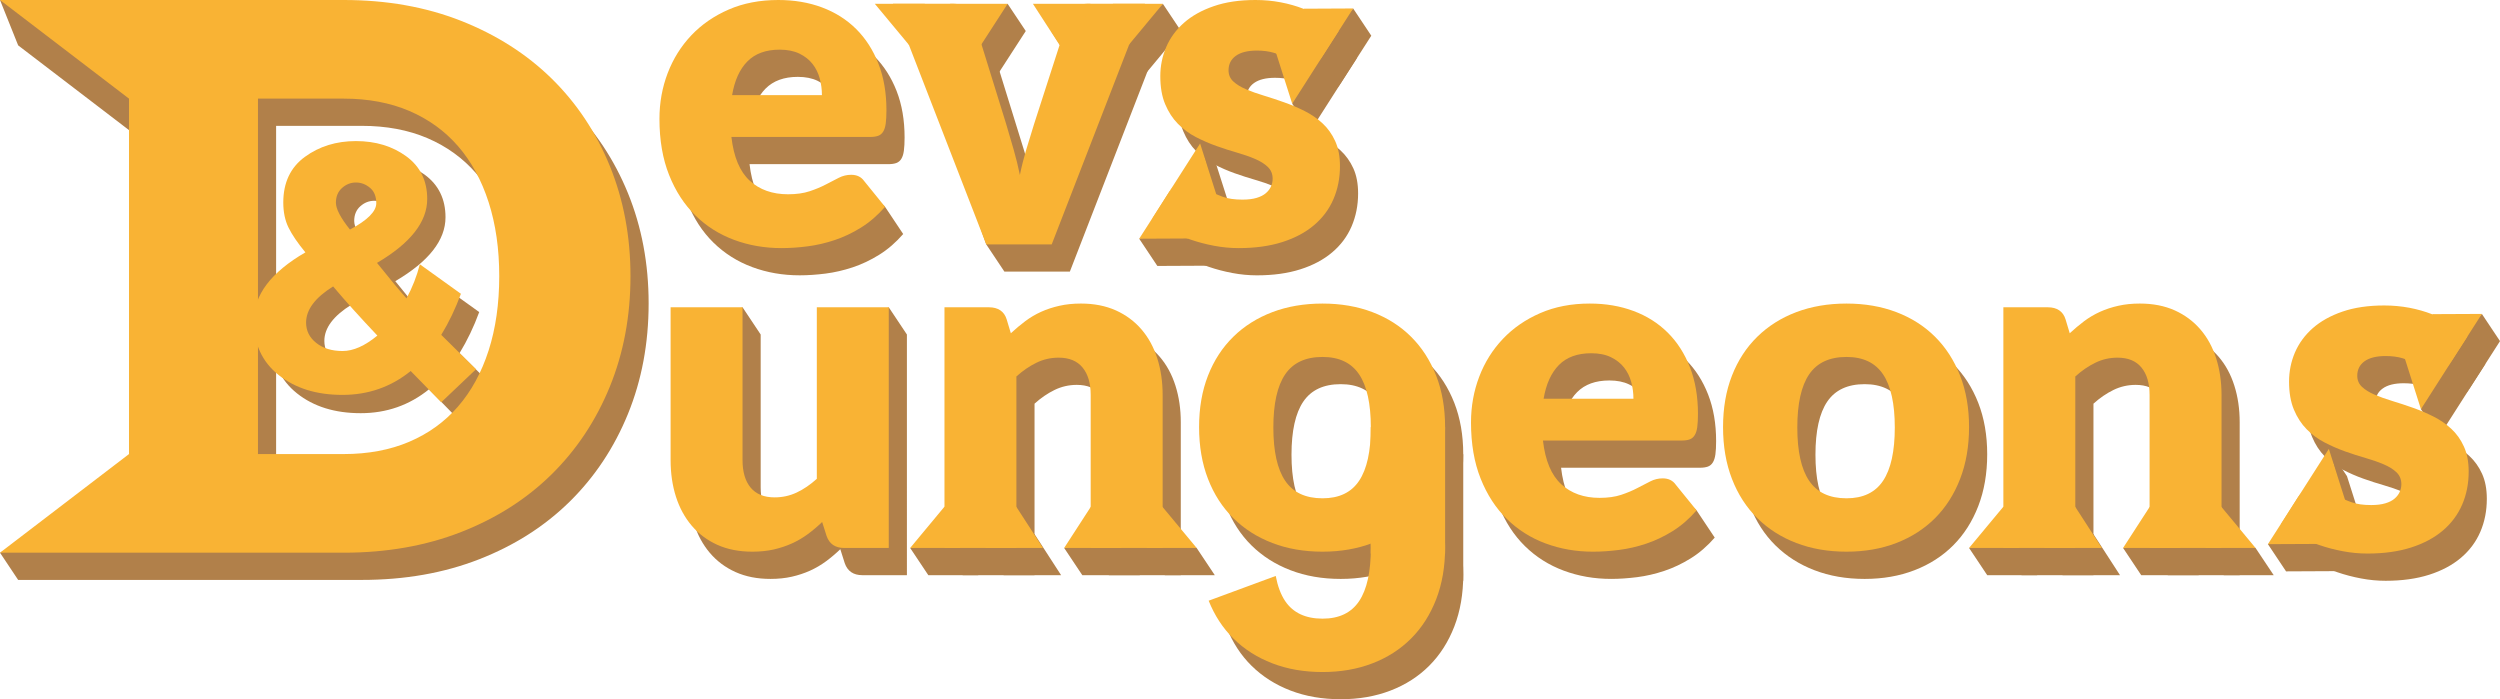 <?xml version="1.0" encoding="utf-8"?>
<!-- Generator: Adobe Illustrator 16.0.0, SVG Export Plug-In . SVG Version: 6.00 Build 0)  -->
<!DOCTYPE svg PUBLIC "-//W3C//DTD SVG 1.1//EN" "http://www.w3.org/Graphics/SVG/1.1/DTD/svg11.dtd">
<svg version="1.1" id="Capa_1" xmlns="http://www.w3.org/2000/svg" xmlns:xlink="http://www.w3.org/1999/xlink" x="0px" y="0px"
	 width="228.711px" height="63.97px" viewBox="0 0 228.711 63.97" enable-background="new 0 0 228.711 63.97" xml:space="preserve">
<g>
	<g>
		<path fill="#B1804A" d="M57.448,17.672c-1.262-3.087-3.038-5.755-5.327-7.999c-2.291-2.244-5.05-4.002-8.276-5.274
			c-3.229-1.272-6.81-1.908-10.743-1.908H13.461L0,0l1.66,4.149l11.801,9.023v30.859L0,50.563l1.66,2.49h11.801h19.641
			c3.934,0,7.515-0.63,10.743-1.892c3.227-1.261,5.985-3.019,8.276-5.274c2.289-2.256,4.065-4.928,5.327-8.018
			c1.259-3.088,1.892-6.459,1.892-10.115C59.34,24.123,58.707,20.763,57.448,17.672z M46.36,34.556
			c-0.649,2.014-1.579,3.72-2.793,5.119c-1.216,1.401-2.704,2.477-4.46,3.227c-1.759,0.754-3.762,1.131-6.006,1.131H25.26v-32.52
			h7.842c2.244,0,4.247,0.377,6.006,1.128c1.756,0.752,3.244,1.827,4.46,3.228c1.214,1.399,2.144,3.105,2.793,5.119
			c0.646,2.014,0.971,4.27,0.971,6.768C47.331,30.276,47.007,32.544,46.36,34.556z"/>
		<path fill="#B1804A" d="M72.861,2.49c1.458,0,2.792,0.226,4.001,0.679c1.211,0.453,2.252,1.111,3.122,1.975
			s1.549,1.924,2.04,3.175c0.488,1.252,0.732,2.671,0.732,4.257c0,0.496-0.022,0.898-0.065,1.211
			c-0.041,0.312-0.12,0.561-0.233,0.742c-0.113,0.186-0.266,0.312-0.455,0.383c-0.191,0.07-0.437,0.105-0.732,0.105H68.572
			c0.212,1.842,0.771,3.174,1.678,4.004c0.904,0.826,2.073,1.242,3.503,1.242c0.764,0,1.424-0.093,1.974-0.277
			c0.554-0.184,1.045-0.388,1.477-0.615c0.433-0.226,0.828-0.432,1.189-0.615s0.74-0.275,1.135-0.275
			c0.525,0,1.172,0.059,1.441,0.439l1.659,2.49c-0.679,0.778-1.411,1.412-2.198,1.9c-0.784,0.488-1.592,0.871-2.419,1.146
			c-0.829,0.275-1.657,0.467-2.484,0.573c-0.828,0.105-1.618,0.159-2.368,0.159c-1.544,0-2.991-0.25-4.344-0.754
			c-1.352-0.502-2.533-1.249-3.545-2.239c-1.013-0.991-1.812-2.224-2.398-3.696c-0.588-1.471-0.883-3.186-0.883-5.137
			c0-1.473,0.252-2.867,0.754-4.185c0.503-1.315,1.225-2.468,2.166-3.46c0.941-0.991,2.082-1.777,3.42-2.357
			C69.665,2.779,71.178,2.49,72.861,2.49z M72.988,7.032c-1.26,0-2.243,0.359-2.952,1.074c-0.707,0.713-1.174,1.744-1.401,3.089
			h8.218c0-0.523-0.068-1.032-0.201-1.528c-0.134-0.495-0.354-0.938-0.659-1.328c-0.304-0.389-0.703-0.703-1.198-0.945
			C74.298,7.154,73.695,7.032,72.988,7.032z"/>
		<path fill="#B1804A" d="M97.875,24.849h-5.988l-1.66-2.49L83.351,2.829h5.478c0.467,0,0.859,0.109,1.18,0.328
			c0.316,0.221,0.533,0.493,0.646,0.818l3.057,9.875c0.242,0.806,0.473,1.592,0.691,2.355c0.219,0.766,0.406,1.529,0.562,2.293
			c0.154-0.764,0.348-1.527,0.574-2.293c0.225-0.764,0.467-1.55,0.721-2.355l3.186-9.875c0.113-0.325,0.326-0.598,0.637-0.818
			c0.312-0.219,0.68-0.328,1.103-0.328h5.225L97.875,24.849z"/>
		<path fill="#B1804A" d="M69.59,30.603v13.971c0,1.092,0.248,1.933,0.744,2.529c0.495,0.592,1.224,0.89,2.187,0.89
			c0.722,0,1.397-0.149,2.028-0.446s1.242-0.715,1.837-1.252V30.603l4.922-2.49l1.66,2.49V52.62h-4.076
			c-0.821,0-1.359-0.367-1.614-1.104l-0.403-1.273c-0.425,0.41-0.864,0.781-1.317,1.114c-0.451,0.333-0.937,0.616-1.453,0.85
			c-0.518,0.232-1.073,0.417-1.667,0.552c-0.595,0.135-1.247,0.202-1.953,0.202c-1.204,0-2.27-0.21-3.197-0.627
			c-0.927-0.417-1.708-1.001-2.346-1.751c-0.637-0.75-1.118-1.635-1.444-2.654s-0.488-2.137-0.488-3.355V30.603l4.922-2.49
			L69.59,30.603z"/>
		<path fill="#B1804A" d="M147.104,30.261c1.457,0,2.791,0.228,4.002,0.68c1.211,0.454,2.25,1.111,3.123,1.977
			c0.869,0.863,1.549,1.92,2.037,3.172c0.488,1.256,0.732,2.674,0.732,4.26c0,0.495-0.021,0.898-0.064,1.211
			c-0.041,0.311-0.121,0.559-0.234,0.742c-0.111,0.184-0.264,0.312-0.455,0.383c-0.191,0.068-0.436,0.105-0.732,0.105h-12.699
			c0.213,1.84,0.773,3.174,1.68,4.002s2.072,1.243,3.502,1.243c0.766,0,1.424-0.092,1.975-0.276
			c0.553-0.185,1.045-0.391,1.475-0.617c0.434-0.225,0.83-0.432,1.193-0.615c0.359-0.183,0.736-0.275,1.133-0.275
			c0.523,0,1.172,0.059,1.439,0.439l1.66,2.492c-0.678,0.777-1.41,1.41-2.197,1.898c-0.785,0.488-1.592,0.871-2.418,1.146
			c-0.83,0.277-1.658,0.468-2.486,0.574c-0.83,0.104-1.617,0.159-2.369,0.159c-1.543,0-2.988-0.251-4.34-0.754
			c-1.352-0.502-2.535-1.249-3.547-2.24c-1.012-0.99-1.811-2.222-2.398-3.694s-0.881-3.186-0.881-5.139
			c0-1.473,0.25-2.867,0.752-4.183c0.502-1.317,1.225-2.471,2.168-3.462c0.939-0.991,2.08-1.777,3.418-2.357
			S145.42,30.261,147.104,30.261z M147.23,34.807c-1.26,0-2.244,0.357-2.949,1.07c-0.709,0.716-1.178,1.747-1.404,3.091h8.217
			c0-0.523-0.066-1.033-0.201-1.528s-0.354-0.938-0.658-1.327c-0.305-0.39-0.703-0.704-1.199-0.945
			C148.539,34.927,147.939,34.807,147.23,34.807z"/>
		<path fill="#B1804A" d="M170.588,30.261c1.668,0,3.191,0.264,4.564,0.786c1.373,0.523,2.551,1.274,3.535,2.251
			c0.982,0.977,1.748,2.164,2.293,3.557c0.545,1.395,0.818,2.963,0.818,4.705c0,1.754-0.273,3.335-0.818,4.744
			s-1.311,2.604-2.293,3.59c-0.984,0.982-2.162,1.741-3.535,2.27c-1.373,0.532-2.896,0.798-4.564,0.798
			c-1.686,0-3.217-0.266-4.6-0.798c-1.379-0.528-2.566-1.287-3.564-2.27c-0.998-0.985-1.771-2.181-2.316-3.59
			s-0.816-2.99-0.816-4.744c0-1.742,0.271-3.311,0.816-4.705c0.545-1.393,1.318-2.58,2.316-3.557s2.186-1.728,3.564-2.251
			C167.371,30.524,168.902,30.261,170.588,30.261z M170.588,48.076c1.514,0,2.629-0.534,3.344-1.603
			c0.713-1.068,1.072-2.693,1.072-4.873s-0.359-3.8-1.072-4.863c-0.715-1.061-1.83-1.592-3.344-1.592
			c-1.557,0-2.697,0.531-3.42,1.592c-0.721,1.063-1.082,2.684-1.082,4.863s0.361,3.805,1.082,4.873
			C167.891,47.542,169.031,48.076,170.588,48.076z"/>
		<path fill="#B1804A" d="M122.654,30.261c1.668,0,3.191,0.264,4.564,0.786c1.373,0.523,2.553,1.274,3.535,2.251
			c0.984,0.977,1.748,2.164,2.293,3.557c0.545,1.395,0.818,2.963,0.818,4.705c0,1.754-0.273,3.335-0.818,4.744
			s-1.309,2.604-2.293,3.59c-0.982,0.982-2.162,1.741-3.535,2.27c-1.373,0.532-2.896,0.798-4.564,0.798
			c-1.686,0-3.219-0.266-4.598-0.798c-1.379-0.528-2.57-1.287-3.566-2.27c-0.998-0.985-1.771-2.181-2.316-3.59
			s-0.816-2.99-0.816-4.744c0-1.742,0.271-3.311,0.816-4.705c0.545-1.393,1.318-2.58,2.316-3.557
			c0.996-0.977,2.188-1.728,3.566-2.251C119.436,30.524,120.969,30.261,122.654,30.261z M122.654,48.076
			c1.514,0,2.629-0.534,3.344-1.603s1.072-2.693,1.072-4.873s-0.357-3.8-1.072-4.863c-0.715-1.061-1.83-1.592-3.344-1.592
			c-1.559,0-2.697,0.531-3.42,1.592c-0.721,1.063-1.082,2.684-1.082,4.863s0.361,3.805,1.082,4.873
			C119.957,47.542,121.096,48.076,122.654,48.076z"/>
		<g>
			<g>
				<polygon fill="#B1804A" points="89.961,6.606 91.405,6.606 93.842,2.839 92.182,0.349 88.579,2.839 				"/>
			</g>
			<g>
				<polygon fill="#B1804A" points="103.475,6.606 104.916,6.606 108.045,2.839 106.385,0.349 103.475,2.839 				"/>
				<polygon fill="#B1804A" points="100.036,6.606 98.594,6.606 96.157,2.839 101.42,2.839 				"/>
			</g>
		</g>
		<g>
			<path fill="#B1804A" d="M88.065,52.62V30.603h4.076c0.41,0,0.754,0.092,1.029,0.275c0.275,0.186,0.471,0.46,0.584,0.828
				l0.383,1.273c0.424-0.395,0.863-0.763,1.316-1.104s0.936-0.627,1.453-0.859c0.518-0.234,1.076-0.419,1.68-0.552
				c0.6-0.136,1.256-0.204,1.963-0.204c1.203,0,2.267,0.209,3.195,0.627s1.709,0.998,2.346,1.742
				c0.639,0.742,1.119,1.627,1.445,2.654c0.326,1.025,0.488,2.141,0.488,3.343V52.62h-6.582V38.627c0-1.073-0.248-1.913-0.744-2.515
				c-0.496-0.604-1.225-0.902-2.188-0.902c-0.723,0-1.4,0.156-2.037,0.467s-1.248,0.729-1.828,1.253v15.69H88.065z"/>
			<g>
				<g>
					<polygon fill="#B1804A" points="89.495,48.854 83.266,50.13 84.926,52.62 89.495,52.62 					"/>
					<polygon fill="#B1804A" points="93.198,48.854 94.637,48.854 97.075,52.62 91.811,52.62 					"/>
				</g>
				<g>
					<polygon fill="#B1804A" points="106.561,48.854 109.475,50.13 111.135,52.62 106.561,52.62 					"/>
					<polygon fill="#B1804A" points="102.893,48.854 97.354,50.13 99.014,52.62 104.277,52.62 					"/>
				</g>
			</g>
		</g>
		<g>
			<path fill="#B1804A" d="M184.938,52.62V30.603h4.078c0.408,0,0.754,0.092,1.027,0.275c0.277,0.186,0.471,0.46,0.584,0.828
				l0.383,1.273c0.424-0.395,0.863-0.763,1.316-1.104s0.938-0.627,1.455-0.859c0.518-0.234,1.076-0.419,1.678-0.552
				c0.602-0.136,1.256-0.204,1.963-0.204c1.205,0,2.27,0.209,3.197,0.627c0.926,0.418,1.707,0.998,2.346,1.742
				c0.639,0.742,1.119,1.627,1.443,2.654c0.326,1.025,0.488,2.141,0.488,3.343V52.62h-6.582V38.627c0-1.073-0.248-1.913-0.744-2.515
				c-0.494-0.604-1.225-0.902-2.188-0.902c-0.721,0-1.402,0.156-2.037,0.467c-0.637,0.311-1.246,0.729-1.826,1.253v15.69H184.938z"
				/>
			<g>
				<g>
					<polygon fill="#B1804A" points="186.369,48.854 180.139,50.13 181.799,52.62 186.369,52.62 					"/>
					<polygon fill="#B1804A" points="190.068,48.854 191.51,48.854 193.947,52.62 188.684,52.62 					"/>
				</g>
				<g>
					<polygon fill="#B1804A" points="203.436,48.854 206.348,50.13 208.008,52.62 203.436,52.62 					"/>
					<polygon fill="#B1804A" points="199.766,48.854 194.229,50.13 195.887,52.62 201.152,52.62 					"/>
				</g>
			</g>
		</g>
		<g>
			<path fill="#B1804A" d="M122.633,7.65c-0.17,0.269-0.352,0.459-0.543,0.572c-0.189,0.114-0.436,0.169-0.732,0.169
				c-0.311,0-0.623-0.066-0.936-0.201c-0.311-0.135-0.645-0.279-1.008-0.436c-0.361-0.154-0.768-0.3-1.221-0.435
				c-0.453-0.134-0.969-0.202-1.549-0.202c-0.836,0-1.477,0.16-1.922,0.479c-0.445,0.319-0.67,0.762-0.67,1.326
				c0,0.412,0.146,0.751,0.436,1.02c0.291,0.269,0.676,0.507,1.158,0.713c0.48,0.204,1.025,0.399,1.635,0.582
				c0.607,0.184,1.23,0.39,1.867,0.617c0.637,0.227,1.26,0.491,1.869,0.795c0.609,0.306,1.154,0.681,1.635,1.125
				c0.48,0.447,0.867,0.987,1.158,1.625c0.289,0.637,0.436,1.4,0.436,2.293c0,1.091-0.201,2.096-0.596,3.017
				c-0.395,0.92-0.988,1.712-1.773,2.376c-0.785,0.666-1.754,1.184-2.908,1.551c-1.154,0.369-2.48,0.553-3.98,0.553
				c-0.75,0-1.5-0.072-2.252-0.214c-0.75-0.141-1.475-0.331-2.174-0.572c-0.701-0.241-1.35-0.528-1.945-0.86
				c-0.594-0.332-1.104-0.688-1.529-1.072l1.529-2.42c0.184-0.283,0.404-0.506,0.658-0.67c0.256-0.162,0.586-0.244,0.998-0.244
				c0.383,0,0.725,0.087,1.031,0.256c0.305,0.17,0.633,0.354,0.986,0.553c0.354,0.198,0.768,0.382,1.242,0.551
				c0.475,0.171,1.072,0.255,1.793,0.255c0.512,0,0.941-0.052,1.297-0.16c0.354-0.105,0.635-0.25,0.848-0.434
				c0.213-0.185,0.369-0.39,0.469-0.616s0.148-0.461,0.148-0.701c0-0.438-0.148-0.799-0.447-1.083
				c-0.297-0.282-0.686-0.526-1.166-0.731c-0.48-0.207-1.031-0.397-1.646-0.574c-0.615-0.176-1.242-0.379-1.879-0.604
				c-0.637-0.228-1.264-0.5-1.879-0.819c-0.617-0.319-1.164-0.722-1.645-1.21c-0.482-0.487-0.871-1.086-1.168-1.795
				c-0.299-0.707-0.447-1.562-0.447-2.568c0-0.934,0.182-1.822,0.541-2.664c0.361-0.843,0.902-1.582,1.625-2.219
				c0.723-0.639,1.627-1.144,2.717-1.52c1.09-0.375,2.365-0.562,3.822-0.562c0.793,0,1.561,0.07,2.305,0.211
				c0.742,0.142,1.439,0.341,2.09,0.594c0.652,0.257,1.248,0.557,1.785,0.903c0.537,0.348,1.012,0.727,1.422,1.137L122.633,7.65z"/>
			<g>
				<polygon fill="#B1804A" points="112.158,21.497 112.936,20.283 111.143,14.659 109.791,13.126 				"/>
				<polygon fill="#B1804A" points="111.143,23.095 110.365,24.308 105.879,24.33 104.219,21.839 108.717,19.896 				"/>
			</g>
			<g>
				<polygon fill="#B1804A" points="119.168,6.097 118.217,9.487 119.877,11.978 122.611,7.698 				"/>
				<polygon fill="#B1804A" points="120.188,4.499 123.791,0.774 125.451,3.266 122.611,7.698 				"/>
			</g>
		</g>
		<g>
			<path fill="#B1804A" d="M225.893,35.593c-0.17,0.268-0.35,0.459-0.541,0.572s-0.438,0.17-0.732,0.17
				c-0.312,0-0.623-0.067-0.934-0.202c-0.312-0.134-0.648-0.279-1.012-0.435c-0.359-0.156-0.766-0.301-1.221-0.436
				c-0.451-0.135-0.969-0.201-1.549-0.201c-0.836,0-1.475,0.159-1.92,0.477c-0.447,0.32-0.67,0.762-0.67,1.327
				c0,0.411,0.145,0.751,0.436,1.02c0.289,0.268,0.674,0.507,1.156,0.712c0.48,0.204,1.027,0.399,1.635,0.584
				c0.609,0.184,1.232,0.389,1.871,0.615c0.637,0.229,1.258,0.492,1.865,0.797c0.609,0.305,1.154,0.68,1.637,1.125
				c0.48,0.446,0.867,0.986,1.156,1.623c0.291,0.638,0.436,1.402,0.436,2.295c0,1.09-0.197,2.096-0.594,3.016
				c-0.396,0.919-0.988,1.713-1.773,2.377c-0.785,0.666-1.756,1.182-2.908,1.551c-1.156,0.367-2.482,0.552-3.98,0.552
				c-0.754,0-1.502-0.071-2.252-0.214c-0.752-0.141-1.477-0.331-2.178-0.572s-1.348-0.527-1.941-0.859
				c-0.596-0.332-1.105-0.689-1.529-1.072l1.529-2.421c0.184-0.284,0.402-0.507,0.658-0.67c0.254-0.161,0.586-0.243,0.996-0.243
				c0.385,0,0.727,0.086,1.031,0.254c0.303,0.17,0.633,0.355,0.988,0.554c0.352,0.197,0.766,0.382,1.242,0.55
				c0.471,0.171,1.07,0.256,1.793,0.256c0.51,0,0.941-0.053,1.295-0.16c0.354-0.105,0.639-0.25,0.85-0.434
				c0.213-0.184,0.369-0.391,0.467-0.616c0.1-0.226,0.148-0.46,0.148-0.7c0-0.438-0.148-0.8-0.443-1.085
				c-0.299-0.282-0.688-0.525-1.17-0.729c-0.482-0.208-1.029-0.398-1.646-0.576c-0.615-0.176-1.24-0.378-1.877-0.604
				c-0.639-0.227-1.264-0.499-1.879-0.818c-0.617-0.318-1.166-0.721-1.646-1.211c-0.48-0.486-0.871-1.084-1.168-1.793
				c-0.297-0.707-0.445-1.563-0.445-2.569c0-0.934,0.18-1.822,0.539-2.665c0.363-0.842,0.904-1.582,1.625-2.219
				c0.725-0.637,1.627-1.143,2.719-1.518c1.09-0.375,2.363-0.563,3.82-0.563c0.795,0,1.562,0.07,2.307,0.212
				c0.742,0.143,1.439,0.342,2.09,0.594c0.652,0.256,1.246,0.557,1.783,0.903c0.539,0.347,1.014,0.727,1.424,1.136L225.893,35.593z"
				/>
			<g>
				<polygon fill="#B1804A" points="215.42,49.438 216.197,48.226 214.711,43.558 213.053,41.068 				"/>
				<polygon fill="#B1804A" points="214.402,51.038 213.627,52.25 209.139,52.272 207.479,49.782 211.979,47.838 				"/>
			</g>
			<g>
				<polygon fill="#B1804A" points="222.428,34.039 221.477,37.431 223.137,39.921 225.871,35.64 				"/>
				<polygon fill="#B1804A" points="223.447,32.442 227.051,28.718 228.711,31.207 225.871,35.64 				"/>
			</g>
		</g>
		<path fill="#B1804A" d="M133.047,47.865c-0.545-1.395-1.309-2.581-2.293-3.558c-0.195-0.193-0.406-0.373-0.615-0.549l-3.281,6.297
			l0,0c0.139,0.744,0.213,1.592,0.213,2.555c0,2.18-0.357,3.805-1.072,4.873s-1.83,1.604-3.344,1.604
			c-1.559,0-2.697-0.535-3.42-1.604c-0.4-0.594-2.684-1.146-2.863-2.085l-4.139,2.046c0.541,1.35,1.293,2.505,2.258,3.457
			c0.996,0.984,2.188,1.742,3.566,2.271c1.379,0.531,2.912,0.797,4.598,0.797c1.668,0,3.191-0.266,4.564-0.797
			c1.373-0.529,2.553-1.287,3.535-2.271c0.984-0.984,1.748-2.18,2.293-3.588s0.818-2.99,0.818-4.746
			C133.865,50.827,133.592,49.259,133.047,47.865z"/>
		<rect x="127.062" y="41.56" fill="#B1804A" width="6.803" height="11.571"/>
		<g>
			<path fill="#B1804A" d="M39.246,35.616c-1.799,1.455-3.883,2.184-6.247,2.184c-2.366,0-4.31-0.604-5.829-1.814
				c-1.521-1.209-2.28-2.863-2.28-4.962c0-2.354,1.573-4.442,4.721-6.263c-0.706-0.855-1.22-1.61-1.542-2.264
				c-0.32-0.654-0.48-1.419-0.48-2.297c0-1.82,0.658-3.211,1.974-4.175c1.317-0.964,2.875-1.445,4.674-1.445
				c1.798,0,3.335,0.466,4.608,1.396c1.274,0.931,1.911,2.232,1.911,3.902c0,2.099-1.532,4.047-4.593,5.845
				c1.199,1.5,2.098,2.58,2.697,3.244c0.535-0.984,0.943-2.023,1.221-3.115l3.759,2.697c-0.493,1.35-1.094,2.602-1.8,3.759
				l3.18,3.147l-3.18,3.018L39.246,35.616z M30.606,33.046c0.621,0.494,1.423,0.74,2.408,0.74c0.984,0,2.045-0.472,3.179-1.414
				c-1.562-1.648-2.91-3.147-4.046-4.496c-1.649,1.027-2.474,2.131-2.474,3.309C29.674,31.935,29.985,32.555,30.606,33.046z
				 M34.235,18.369c-0.472,0-0.895,0.167-1.269,0.498c-0.375,0.333-0.562,0.782-0.562,1.349c0,0.568,0.428,1.387,1.284,2.457
				c1.605-0.855,2.409-1.658,2.409-2.408c0-0.621-0.193-1.092-0.579-1.413C35.135,18.53,34.705,18.369,34.235,18.369z"/>
		</g>
	</g>
	<g>
		<path fill="#F9B334" d="M55.788,15.183c-1.262-3.088-3.037-5.756-5.326-8c-2.292-2.244-5.051-4.001-8.277-5.275
			C38.956,0.636,35.375,0,31.442,0H11.801H0l11.801,9.023V41.54L0,50.563h11.801h19.642c3.933,0,7.514-0.63,10.742-1.891
			c3.227-1.262,5.985-3.02,8.277-5.275c2.289-2.256,4.064-4.928,5.326-8.018c1.259-3.088,1.892-6.459,1.892-10.115
			C57.68,21.632,57.047,18.272,55.788,15.183z M44.7,32.065c-0.649,2.014-1.579,3.72-2.793,5.119
			c-1.216,1.402-2.703,2.477-4.46,3.228c-1.759,0.751-3.762,1.128-6.005,1.128H23.6V9.023h7.843c2.243,0,4.246,0.376,6.005,1.128
			c1.757,0.751,3.244,1.827,4.46,3.227c1.214,1.399,2.144,3.105,2.793,5.119c0.646,2.014,0.972,4.268,0.972,6.768
			C45.672,27.786,45.347,30.055,44.7,32.065z"/>
		<path fill="#F9B334" d="M71.201,0c1.458,0,2.792,0.226,4.002,0.679s2.251,1.111,3.122,1.975c0.869,0.864,1.549,1.922,2.039,3.176
			c0.488,1.252,0.732,2.671,0.732,4.256c0,0.496-0.022,0.898-0.065,1.211c-0.041,0.312-0.12,0.561-0.233,0.743
			c-0.113,0.185-0.266,0.312-0.455,0.382c-0.19,0.071-0.437,0.106-0.732,0.106H66.912c0.212,1.841,0.771,3.173,1.678,4.003
			c0.905,0.828,2.073,1.242,3.503,1.242c0.764,0,1.424-0.093,1.975-0.277c0.553-0.184,1.044-0.388,1.476-0.615
			c0.433-0.226,0.828-0.432,1.19-0.615c0.36-0.184,0.739-0.275,1.134-0.275c0.525,0,0.921,0.19,1.19,0.572l1.911,2.357
			c-0.68,0.778-1.412,1.412-2.199,1.9c-0.784,0.489-1.592,0.869-2.419,1.146c-0.829,0.275-1.657,0.467-2.484,0.572
			c-0.828,0.107-1.618,0.159-2.368,0.159c-1.543,0-2.991-0.249-4.344-0.754c-1.351-0.501-2.533-1.248-3.545-2.238
			c-1.012-0.991-1.812-2.222-2.398-3.696c-0.587-1.471-0.883-3.186-0.883-5.139c0-1.471,0.252-2.865,0.754-4.183
			c0.504-1.314,1.225-2.468,2.167-3.46c0.94-0.99,2.081-1.776,3.419-2.357C68.005,0.29,69.518,0,71.201,0z M71.328,4.543
			c-1.26,0-2.243,0.358-2.951,1.073c-0.708,0.714-1.175,1.744-1.401,3.089h8.217c0-0.522-0.068-1.032-0.201-1.528
			c-0.134-0.496-0.354-0.938-0.658-1.328c-0.305-0.389-0.704-0.703-1.199-0.945C72.638,4.665,72.036,4.543,71.328,4.543z"/>
		<path fill="#F9B334" d="M96.215,22.358h-5.988L81.69,0.339h5.478c0.467,0,0.859,0.111,1.18,0.328
			c0.316,0.221,0.533,0.494,0.646,0.819l3.059,9.874c0.24,0.806,0.471,1.593,0.689,2.355c0.219,0.766,0.406,1.529,0.562,2.293
			c0.154-0.764,0.348-1.527,0.574-2.293c0.225-0.763,0.467-1.55,0.721-2.355l3.186-9.874c0.113-0.325,0.326-0.599,0.637-0.819
			c0.312-0.217,0.68-0.328,1.105-0.328h5.222L96.215,22.358z"/>
		<path fill="#F9B334" d="M67.93,28.112v13.971c0,1.092,0.248,1.934,0.744,2.529c0.495,0.592,1.225,0.89,2.187,0.89
			c0.723,0,1.397-0.148,2.028-0.446c0.631-0.297,1.242-0.715,1.837-1.252V28.112h6.582V50.13h-4.076
			c-0.821,0-1.36-0.367-1.614-1.104l-0.403-1.272c-0.425,0.409-0.864,0.78-1.317,1.114c-0.451,0.332-0.937,0.615-1.453,0.849
			c-0.518,0.233-1.073,0.417-1.667,0.554c-0.595,0.133-1.246,0.199-1.952,0.199c-1.205,0-2.271-0.209-3.197-0.625
			c-0.927-0.418-1.709-1.001-2.347-1.752c-0.637-0.75-1.118-1.635-1.444-2.654c-0.325-1.019-0.488-2.137-0.488-3.355V28.112H67.93z"
			/>
		<path fill="#F9B334" d="M145.443,27.771c1.457,0,2.791,0.228,4.002,0.681c1.211,0.451,2.25,1.109,3.123,1.975
			c0.871,0.863,1.549,1.92,2.037,3.173c0.488,1.255,0.732,2.673,0.732,4.259c0,0.495-0.021,0.898-0.064,1.211
			c-0.041,0.311-0.121,0.559-0.234,0.74c-0.111,0.186-0.264,0.314-0.455,0.385s-0.436,0.106-0.732,0.106h-12.697
			c0.211,1.839,0.771,3.173,1.678,4.001c0.906,0.829,2.072,1.244,3.502,1.244c0.766,0,1.424-0.093,1.975-0.276
			c0.553-0.185,1.045-0.391,1.475-0.618c0.434-0.225,0.83-0.432,1.193-0.615c0.359-0.184,0.738-0.275,1.133-0.275
			c0.523,0,0.92,0.191,1.189,0.573l1.91,2.356c-0.678,0.779-1.41,1.413-2.195,1.901c-0.787,0.488-1.594,0.87-2.42,1.146
			c-0.83,0.277-1.656,0.468-2.486,0.573c-0.83,0.106-1.617,0.159-2.367,0.159c-1.545,0-2.99-0.25-4.342-0.753
			c-1.352-0.501-2.533-1.249-3.547-2.24c-1.012-0.989-1.811-2.222-2.398-3.694c-0.588-1.472-0.881-3.186-0.881-5.139
			c0-1.473,0.252-2.866,0.752-4.182c0.502-1.316,1.225-2.471,2.168-3.463c0.939-0.99,2.08-1.776,3.418-2.357
			C142.248,28.062,143.76,27.771,145.443,27.771z M145.57,32.316c-1.26,0-2.244,0.358-2.949,1.071
			c-0.709,0.715-1.178,1.746-1.404,3.09h8.217c0-0.523-0.066-1.031-0.201-1.527c-0.135-0.497-0.352-0.938-0.658-1.328
			c-0.305-0.389-0.703-0.703-1.199-0.944S146.279,32.316,145.57,32.316z"/>
		<path fill="#F9B334" d="M168.928,27.771c1.668,0,3.191,0.263,4.564,0.786s2.551,1.273,3.535,2.251
			c0.982,0.977,1.748,2.163,2.293,3.556c0.545,1.395,0.818,2.963,0.818,4.705c0,1.755-0.273,3.336-0.818,4.744
			c-0.545,1.409-1.311,2.605-2.293,3.59c-0.984,0.982-2.162,1.741-3.535,2.271c-1.373,0.531-2.896,0.796-4.564,0.796
			c-1.686,0-3.217-0.265-4.6-0.796c-1.379-0.529-2.566-1.288-3.564-2.271c-0.998-0.984-1.771-2.181-2.316-3.59
			c-0.545-1.408-0.816-2.989-0.816-4.744c0-1.742,0.271-3.311,0.816-4.705c0.545-1.393,1.318-2.579,2.316-3.556
			c0.998-0.978,2.186-1.728,3.564-2.251C165.711,28.034,167.242,27.771,168.928,27.771z M168.928,45.587
			c1.514,0,2.629-0.534,3.344-1.604c0.713-1.068,1.072-2.692,1.072-4.873c0-2.18-0.359-3.8-1.072-4.862
			c-0.715-1.062-1.83-1.593-3.344-1.593c-1.557,0-2.697,0.531-3.42,1.593c-0.721,1.062-1.082,2.683-1.082,4.862
			c0,2.181,0.361,3.805,1.082,4.873C166.23,45.053,167.371,45.587,168.928,45.587z"/>
		<path fill="#F9B334" d="M120.994,27.771c1.668,0,3.191,0.263,4.564,0.786s2.553,1.273,3.535,2.251
			c0.984,0.977,1.748,2.163,2.293,3.556c0.545,1.395,0.818,2.963,0.818,4.705c0,1.755-0.273,3.336-0.818,4.744
			c-0.545,1.409-1.309,2.605-2.293,3.59c-0.982,0.982-2.162,1.741-3.535,2.271c-1.373,0.531-2.896,0.796-4.564,0.796
			c-1.686,0-3.219-0.265-4.598-0.796c-1.379-0.529-2.57-1.288-3.566-2.271c-0.998-0.984-1.771-2.181-2.316-3.59
			c-0.545-1.408-0.816-2.989-0.816-4.744c0-1.742,0.271-3.311,0.816-4.705c0.545-1.393,1.318-2.579,2.316-3.556
			c0.996-0.978,2.188-1.728,3.566-2.251S119.309,27.771,120.994,27.771z M120.994,45.587c1.514,0,2.629-0.534,3.344-1.604
			c0.715-1.068,1.072-2.692,1.072-4.873c0-2.18-0.357-3.8-1.072-4.862c-0.715-1.062-1.83-1.593-3.344-1.593
			c-1.559,0-2.697,0.531-3.42,1.593c-0.721,1.062-1.082,2.683-1.082,4.862c0,2.181,0.361,3.805,1.082,4.873
			C118.297,45.053,119.436,45.587,120.994,45.587z"/>
		<g>
			<g>
				<polygon fill="#F9B334" points="84.603,4.116 83.163,4.116 80.033,0.349 84.603,0.349 				"/>
				<polygon fill="#F9B334" points="88.301,4.116 89.745,4.116 92.182,0.349 86.918,0.349 				"/>
			</g>
			<g>
				<polygon fill="#F9B334" points="101.814,4.116 103.256,4.116 106.385,0.349 101.814,0.349 				"/>
				<polygon fill="#F9B334" points="98.375,4.116 96.934,4.116 94.497,0.349 99.76,0.349 				"/>
			</g>
		</g>
		<g>
			<path fill="#F9B334" d="M86.405,50.13V28.112h4.076c0.41,0,0.754,0.092,1.029,0.275c0.277,0.186,0.471,0.46,0.584,0.828
				l0.383,1.273c0.424-0.396,0.863-0.764,1.316-1.104s0.936-0.625,1.453-0.859s1.078-0.418,1.68-0.552
				c0.6-0.136,1.256-0.203,1.963-0.203c1.203,0,2.267,0.21,3.195,0.626c0.928,0.42,1.709,0.998,2.346,1.742
				c0.639,0.742,1.119,1.627,1.445,2.654c0.326,1.025,0.488,2.141,0.488,3.344V50.13h-6.582V36.138c0-1.076-0.248-1.914-0.744-2.516
				c-0.496-0.603-1.225-0.902-2.188-0.902c-0.721,0-1.4,0.155-2.037,0.467c-0.637,0.311-1.248,0.73-1.828,1.254V50.13H86.405z"/>
			<g>
				<g>
					<polygon fill="#F9B334" points="87.834,46.364 86.395,46.364 83.266,50.13 87.834,50.13 					"/>
					<polygon fill="#F9B334" points="91.538,46.364 92.977,46.364 95.415,50.13 90.151,50.13 					"/>
				</g>
				<g>
					<polygon fill="#F9B334" points="104.902,46.364 106.344,46.364 109.475,50.13 104.902,50.13 					"/>
					<polygon fill="#F9B334" points="101.232,46.364 99.793,46.364 97.354,50.13 102.617,50.13 					"/>
				</g>
			</g>
		</g>
		<g>
			<path fill="#F9B334" d="M183.277,50.13V28.112h4.078c0.41,0,0.754,0.092,1.027,0.275c0.277,0.186,0.471,0.46,0.584,0.828
				l0.383,1.273c0.426-0.396,0.865-0.764,1.316-1.104c0.453-0.34,0.938-0.625,1.455-0.859s1.076-0.418,1.678-0.552
				c0.602-0.136,1.256-0.203,1.965-0.203c1.203,0,2.268,0.21,3.195,0.626c0.926,0.42,1.707,0.998,2.344,1.742
				c0.641,0.742,1.121,1.627,1.445,2.654c0.326,1.025,0.488,2.141,0.488,3.344V50.13h-6.582V36.138c0-1.076-0.248-1.914-0.744-2.516
				c-0.494-0.603-1.225-0.902-2.188-0.902c-0.721,0-1.402,0.155-2.035,0.467c-0.639,0.311-1.248,0.73-1.828,1.254V50.13H183.277z"/>
			<g>
				<g>
					<polygon fill="#F9B334" points="184.709,46.364 183.27,46.364 180.139,50.13 184.709,50.13 					"/>
					<polygon fill="#F9B334" points="188.408,46.364 189.85,46.364 192.287,50.13 187.023,50.13 					"/>
				</g>
				<g>
					<polygon fill="#F9B334" points="201.775,46.364 203.217,46.364 206.348,50.13 201.775,50.13 					"/>
					<polygon fill="#F9B334" points="198.105,46.364 196.666,46.364 194.229,50.13 199.492,50.13 					"/>
				</g>
			</g>
		</g>
		<g>
			<path fill="#F9B334" d="M120.973,5.159c-0.17,0.27-0.352,0.46-0.543,0.574c-0.189,0.111-0.436,0.168-0.732,0.168
				c-0.311,0-0.623-0.066-0.934-0.2c-0.312-0.136-0.646-0.279-1.01-0.437c-0.361-0.154-0.768-0.301-1.221-0.435
				s-0.969-0.202-1.549-0.202c-0.836,0-1.477,0.16-1.922,0.479c-0.445,0.32-0.67,0.762-0.67,1.326c0,0.412,0.146,0.752,0.436,1.021
				c0.291,0.268,0.676,0.507,1.158,0.712c0.48,0.204,1.025,0.399,1.635,0.582c0.609,0.184,1.23,0.391,1.867,0.617
				c0.637,0.226,1.26,0.491,1.869,0.795c0.609,0.307,1.154,0.68,1.635,1.126s0.867,0.986,1.158,1.624
				c0.289,0.638,0.436,1.4,0.436,2.293c0,1.092-0.199,2.096-0.596,3.018c-0.395,0.919-0.986,1.711-1.773,2.377
				c-0.783,0.666-1.754,1.182-2.908,1.55c-1.154,0.366-2.48,0.551-3.98,0.551c-0.75,0-1.5-0.07-2.252-0.212
				c-0.75-0.141-1.475-0.331-2.174-0.572c-0.701-0.242-1.35-0.528-1.945-0.861c-0.594-0.332-1.104-0.689-1.529-1.072l1.529-2.419
				c0.186-0.284,0.404-0.507,0.658-0.67c0.256-0.161,0.588-0.243,1-0.243c0.381,0,0.723,0.084,1.029,0.254
				c0.305,0.17,0.633,0.355,0.986,0.553c0.354,0.198,0.77,0.383,1.242,0.551c0.475,0.171,1.072,0.255,1.793,0.255
				c0.512,0,0.941-0.052,1.297-0.159c0.354-0.106,0.635-0.25,0.848-0.434s0.369-0.391,0.469-0.617s0.148-0.459,0.148-0.699
				c0-0.441-0.148-0.8-0.447-1.085c-0.295-0.282-0.686-0.525-1.166-0.731s-1.031-0.396-1.646-0.574
				c-0.615-0.176-1.242-0.378-1.879-0.605c-0.637-0.226-1.264-0.498-1.879-0.816c-0.617-0.318-1.164-0.721-1.645-1.211
				c-0.482-0.488-0.871-1.086-1.168-1.794c-0.299-0.708-0.447-1.562-0.447-2.568c0-0.936,0.182-1.822,0.541-2.665
				c0.361-0.842,0.902-1.582,1.625-2.22c0.723-0.637,1.627-1.142,2.717-1.517C112.123,0.188,113.398,0,114.855,0
				c0.795,0,1.561,0.07,2.305,0.212c0.742,0.141,1.439,0.34,2.092,0.594c0.65,0.255,1.246,0.556,1.783,0.903
				c0.537,0.347,1.012,0.726,1.422,1.136L120.973,5.159z"/>
			<g>
				<polygon fill="#F9B334" points="110.5,19.007 111.275,17.794 109.791,13.126 107.057,17.406 				"/>
				<polygon fill="#F9B334" points="109.482,20.604 108.705,21.817 104.219,21.839 107.057,17.406 				"/>
			</g>
			<g>
				<polygon fill="#F9B334" points="117.508,3.607 116.732,4.819 118.217,9.487 120.951,5.208 				"/>
				<polygon fill="#F9B334" points="118.527,2.01 119.303,0.796 123.791,0.774 120.951,5.208 				"/>
			</g>
		</g>
		<g>
			<path fill="#F9B334" d="M224.232,33.103c-0.17,0.268-0.35,0.459-0.541,0.572s-0.438,0.17-0.732,0.17
				c-0.312,0-0.623-0.066-0.934-0.202c-0.311-0.134-0.648-0.279-1.012-0.437c-0.359-0.154-0.766-0.299-1.219-0.434
				s-0.971-0.201-1.551-0.201c-0.836,0-1.475,0.16-1.922,0.477c-0.443,0.32-0.668,0.762-0.668,1.327c0,0.411,0.145,0.751,0.436,1.02
				c0.289,0.269,0.676,0.508,1.156,0.712c0.48,0.205,1.027,0.4,1.635,0.584c0.609,0.184,1.232,0.389,1.871,0.615
				c0.637,0.227,1.258,0.492,1.865,0.797c0.609,0.305,1.156,0.68,1.637,1.125c0.482,0.446,0.867,0.986,1.156,1.624
				c0.291,0.637,0.436,1.401,0.436,2.294c0,1.091-0.197,2.096-0.594,3.016s-0.988,1.713-1.771,2.377
				c-0.787,0.666-1.758,1.182-2.91,1.551c-1.156,0.367-2.482,0.551-3.98,0.551c-0.752,0-1.502-0.07-2.252-0.212
				c-0.752-0.142-1.477-0.331-2.178-0.572c-0.699-0.241-1.348-0.528-1.941-0.86c-0.596-0.333-1.105-0.689-1.529-1.072l1.529-2.421
				c0.184-0.284,0.402-0.507,0.658-0.669c0.254-0.162,0.586-0.244,0.996-0.244c0.385,0,0.727,0.086,1.031,0.256
				c0.303,0.168,0.633,0.354,0.988,0.552c0.354,0.198,0.766,0.382,1.242,0.55c0.473,0.172,1.07,0.256,1.793,0.256
				c0.51,0,0.941-0.052,1.297-0.16c0.352-0.105,0.637-0.248,0.848-0.434c0.213-0.184,0.369-0.391,0.467-0.616
				c0.1-0.226,0.148-0.458,0.148-0.7c0-0.439-0.148-0.799-0.443-1.084c-0.299-0.283-0.689-0.526-1.17-0.73
				c-0.482-0.208-1.029-0.397-1.646-0.576c-0.615-0.176-1.24-0.377-1.877-0.604c-0.639-0.227-1.264-0.498-1.879-0.818
				c-0.617-0.317-1.166-0.721-1.646-1.209s-0.871-1.086-1.168-1.795c-0.297-0.708-0.445-1.562-0.445-2.568
				c0-0.936,0.18-1.823,0.539-2.666c0.363-0.842,0.904-1.58,1.625-2.219c0.725-0.637,1.627-1.143,2.719-1.518
				c1.09-0.375,2.363-0.562,3.82-0.562c0.795,0,1.562,0.07,2.307,0.211c0.742,0.142,1.439,0.342,2.09,0.596
				c0.652,0.254,1.246,0.555,1.785,0.901c0.537,0.348,1.012,0.727,1.424,1.137L224.232,33.103z"/>
			<g>
				<polygon fill="#F9B334" points="213.76,46.95 214.537,45.737 213.053,41.068 210.318,45.349 				"/>
				<polygon fill="#F9B334" points="212.742,48.546 211.967,49.761 207.479,49.782 210.318,45.349 				"/>
			</g>
			<g>
				<polygon fill="#F9B334" points="220.768,31.549 219.994,32.763 221.477,37.431 224.213,33.149 				"/>
				<polygon fill="#F9B334" points="221.787,29.952 222.564,28.739 227.051,28.718 224.213,33.149 				"/>
			</g>
		</g>
		<path fill="#F9B334" d="M131.387,45.374c-0.545-1.394-1.309-2.58-2.293-3.557c-0.195-0.193-0.404-0.372-0.615-0.549l-3.281,6.297
			v0.001c0.139,0.743,0.213,1.591,0.213,2.554c0,2.18-0.357,3.805-1.072,4.873s-1.83,1.604-3.344,1.604
			c-1.559,0-2.697-0.535-3.42-1.604c-0.4-0.594-0.688-1.365-0.865-2.304l-6.137,2.265c0.541,1.35,1.293,2.506,2.258,3.458
			c0.996,0.984,2.188,1.741,3.566,2.271c1.379,0.533,2.912,0.797,4.598,0.797c1.668,0,3.191-0.264,4.564-0.797
			c1.373-0.529,2.553-1.286,3.535-2.271c0.984-0.984,1.748-2.181,2.293-3.588c0.545-1.409,0.818-2.992,0.818-4.746
			C132.205,48.337,131.932,46.769,131.387,45.374z"/>
		<rect x="125.402" y="39.069" fill="#F9B334" width="6.803" height="11.57"/>
		<g>
			<path fill="#F9B334" d="M37.572,33.943c-1.799,1.456-3.881,2.184-6.246,2.184c-2.366,0-4.309-0.604-5.83-1.814
				c-1.52-1.21-2.28-2.863-2.28-4.962c0-2.354,1.575-4.443,4.723-6.263c-0.708-0.856-1.221-1.611-1.542-2.265
				c-0.321-0.652-0.481-1.418-0.481-2.295c0-1.82,0.657-3.213,1.975-4.177c1.317-0.962,2.874-1.444,4.672-1.444
				c1.799,0,3.335,0.466,4.608,1.396c1.274,0.932,1.912,2.232,1.912,3.902c0,2.099-1.531,4.046-4.593,5.846
				c1.199,1.498,2.098,2.58,2.698,3.244c0.535-0.986,0.941-2.023,1.221-3.115l3.757,2.697c-0.493,1.349-1.093,2.602-1.799,3.758
				l3.18,3.146l-3.18,3.02L37.572,33.943z M28.933,31.374c0.621,0.492,1.424,0.738,2.409,0.738c0.984,0,2.044-0.471,3.18-1.412
				c-1.563-1.649-2.912-3.148-4.047-4.497c-1.648,1.028-2.473,2.13-2.473,3.308C28.002,30.261,28.312,30.882,28.933,31.374z
				 M32.562,16.696c-0.472,0-0.894,0.166-1.269,0.498c-0.374,0.332-0.562,0.781-0.562,1.35c0,0.567,0.428,1.387,1.285,2.457
				c1.605-0.856,2.408-1.66,2.408-2.41c0-0.621-0.192-1.092-0.578-1.412C33.462,16.856,33.033,16.696,32.562,16.696z"/>
		</g>
	</g>
</g>
</svg>
